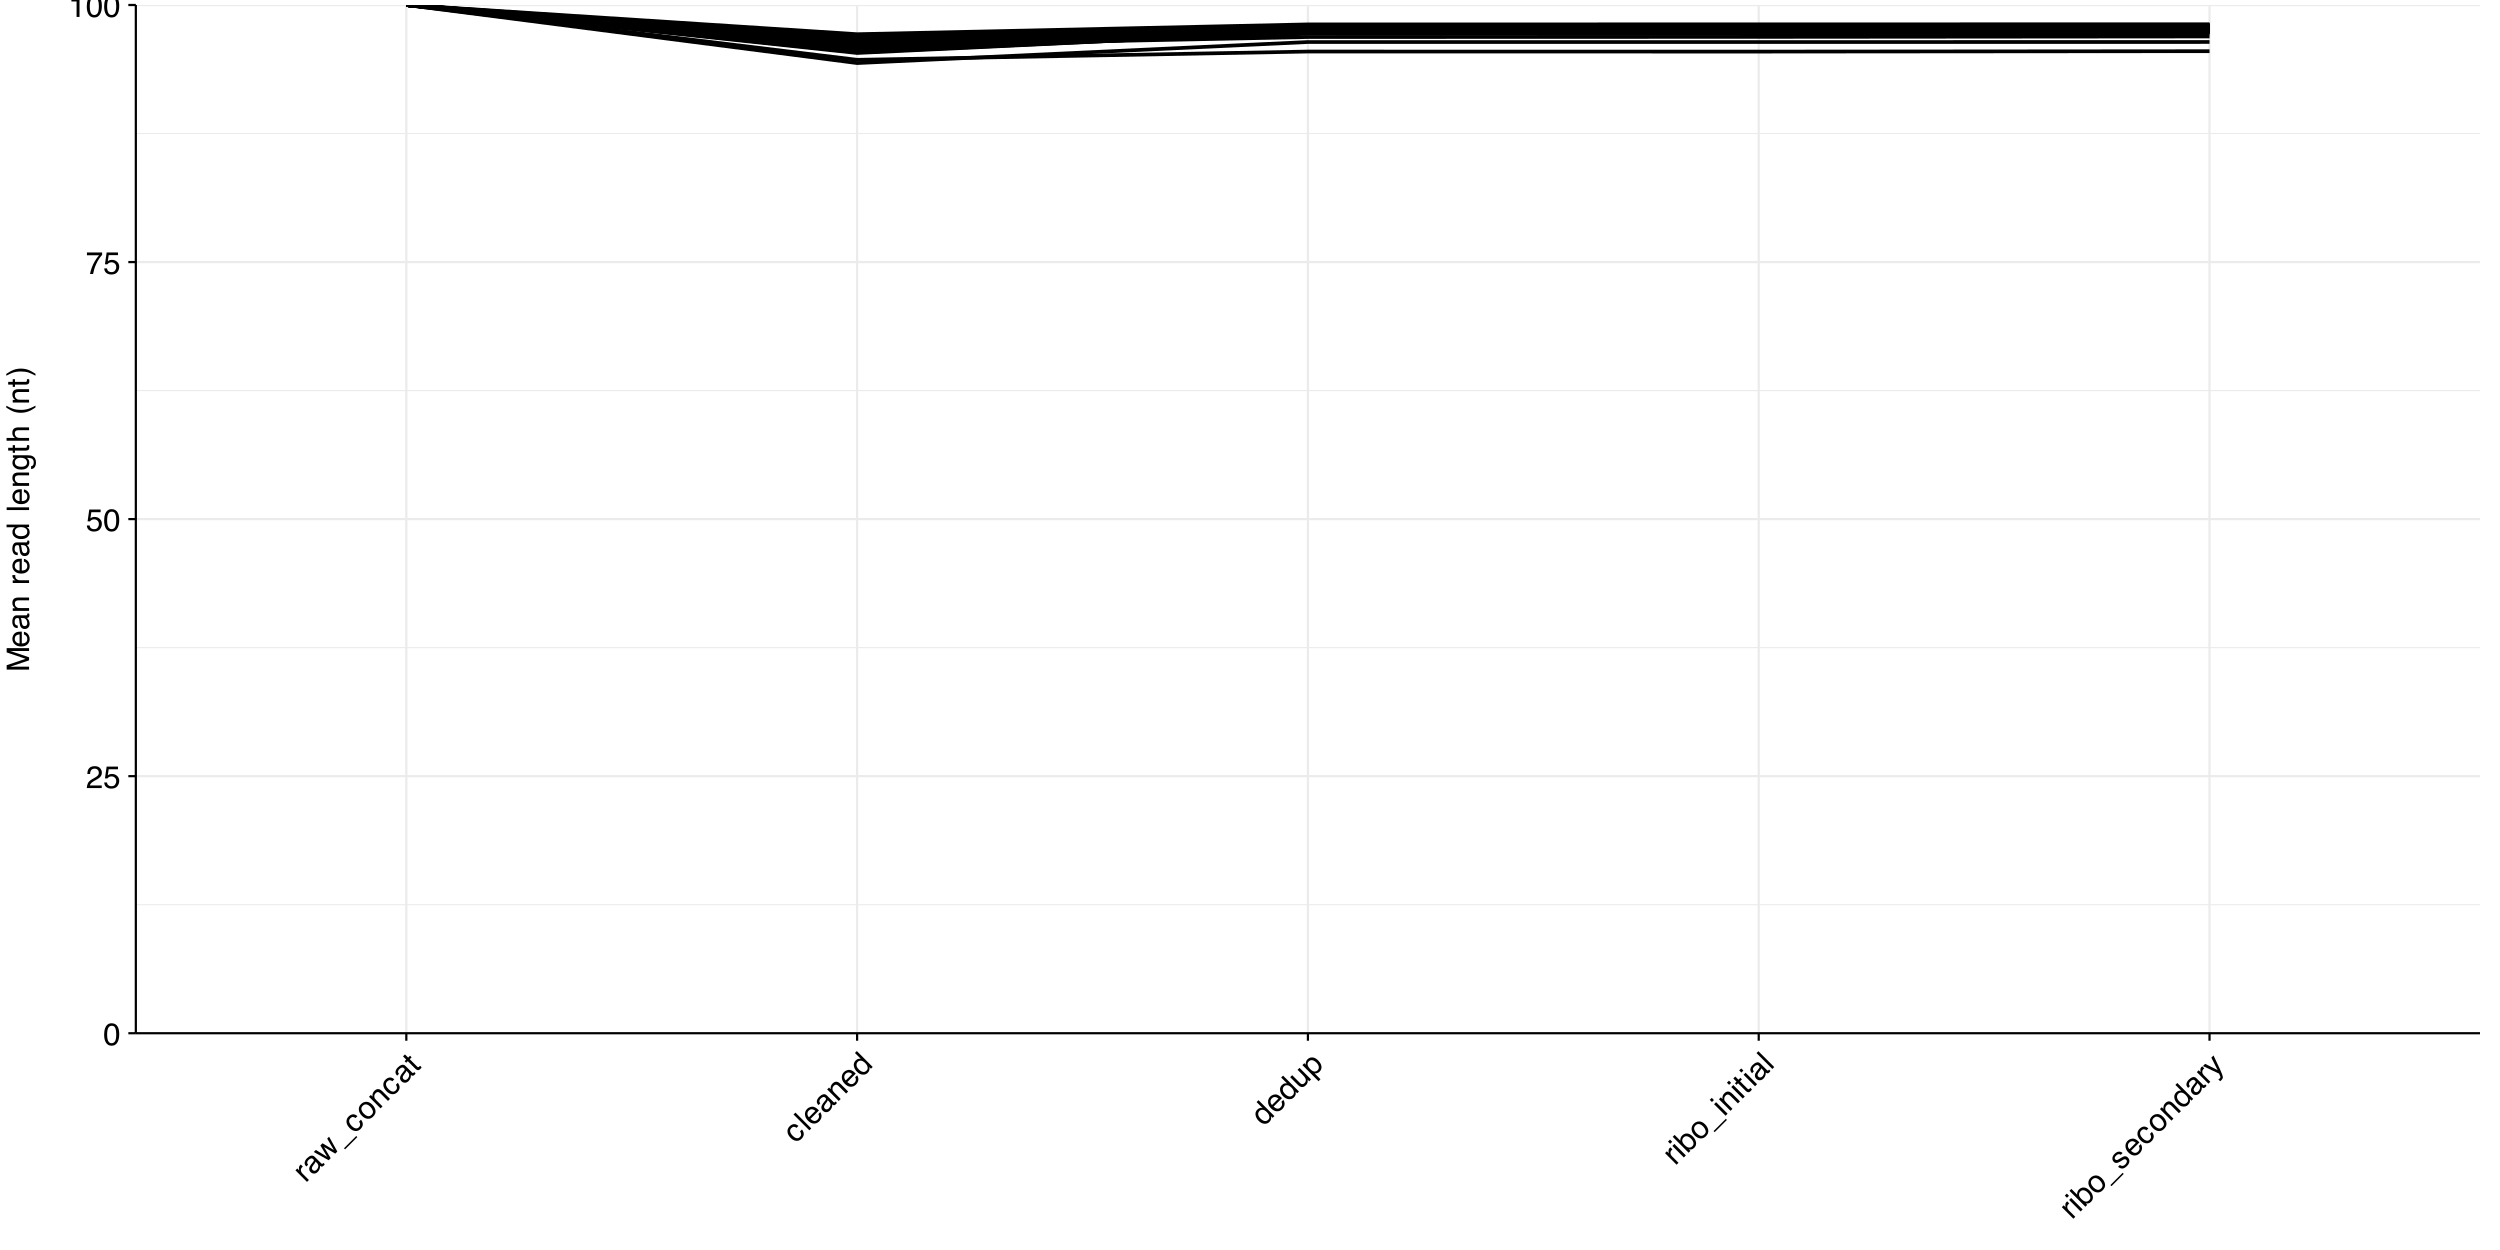 <?xml version="1.0" encoding="UTF-8"?>
<svg xmlns="http://www.w3.org/2000/svg" xmlns:xlink="http://www.w3.org/1999/xlink" width="720" height="360" viewBox="0 0 720 360">
<defs>
<g>
<g id="glyph-0-0">
<path d="M 0.297 0 L 0.297 -6.453 L 5.422 -6.453 L 5.422 0 Z M 4.609 -0.812 L 4.609 -5.641 L 1.094 -5.641 L 1.094 -0.812 Z M 4.609 -0.812 "/>
</g>
<g id="glyph-0-1">
<path d="M 2.438 -6.297 C 3.25 -6.297 3.836 -5.957 4.203 -5.281 C 4.484 -4.77 4.625 -4.062 4.625 -3.156 C 4.625 -2.301 4.492 -1.594 4.234 -1.031 C 3.867 -0.227 3.27 0.172 2.438 0.172 C 1.676 0.172 1.113 -0.156 0.75 -0.812 C 0.438 -1.363 0.281 -2.098 0.281 -3.016 C 0.281 -3.734 0.375 -4.348 0.562 -4.859 C 0.906 -5.816 1.531 -6.297 2.438 -6.297 Z M 2.422 -0.547 C 2.836 -0.547 3.164 -0.727 3.406 -1.094 C 3.645 -1.457 3.766 -2.133 3.766 -3.125 C 3.766 -3.844 3.676 -4.43 3.5 -4.891 C 3.332 -5.348 2.992 -5.578 2.484 -5.578 C 2.016 -5.578 1.672 -5.359 1.453 -4.922 C 1.242 -4.484 1.141 -3.836 1.141 -2.984 C 1.141 -2.348 1.207 -1.832 1.344 -1.438 C 1.551 -0.844 1.91 -0.547 2.422 -0.547 Z M 2.422 -0.547 "/>
</g>
<g id="glyph-0-2">
<path d="M 0.281 0 C 0.312 -0.539 0.422 -1.008 0.609 -1.406 C 0.805 -1.812 1.191 -2.18 1.766 -2.516 L 2.609 -3 C 2.984 -3.219 3.242 -3.406 3.391 -3.562 C 3.629 -3.801 3.75 -4.078 3.75 -4.391 C 3.75 -4.754 3.641 -5.047 3.422 -5.266 C 3.203 -5.484 2.91 -5.594 2.547 -5.594 C 2.004 -5.594 1.629 -5.383 1.422 -4.969 C 1.305 -4.75 1.242 -4.445 1.234 -4.062 L 0.438 -4.062 C 0.445 -4.602 0.547 -5.051 0.734 -5.406 C 1.078 -6.008 1.68 -6.312 2.547 -6.312 C 3.273 -6.312 3.801 -6.113 4.125 -5.719 C 4.457 -5.332 4.625 -4.906 4.625 -4.438 C 4.625 -3.926 4.445 -3.492 4.094 -3.141 C 3.895 -2.93 3.531 -2.676 3 -2.375 L 2.391 -2.047 C 2.109 -1.891 1.883 -1.738 1.719 -1.594 C 1.426 -1.344 1.242 -1.062 1.172 -0.75 L 4.594 -0.75 L 4.594 0 Z M 0.281 0 "/>
</g>
<g id="glyph-0-3">
<path d="M 1.109 -1.609 C 1.16 -1.148 1.367 -0.836 1.734 -0.672 C 1.922 -0.578 2.141 -0.531 2.391 -0.531 C 2.859 -0.531 3.203 -0.68 3.422 -0.984 C 3.648 -1.285 3.766 -1.617 3.766 -1.984 C 3.766 -2.422 3.629 -2.758 3.359 -3 C 3.098 -3.238 2.781 -3.359 2.406 -3.359 C 2.133 -3.359 1.898 -3.305 1.703 -3.203 C 1.504 -3.098 1.336 -2.953 1.203 -2.766 L 0.516 -2.797 L 1 -6.188 L 4.266 -6.188 L 4.266 -5.422 L 1.594 -5.422 L 1.328 -3.672 C 1.473 -3.785 1.609 -3.867 1.734 -3.922 C 1.973 -4.016 2.242 -4.062 2.547 -4.062 C 3.129 -4.062 3.617 -3.875 4.016 -3.5 C 4.422 -3.133 4.625 -2.664 4.625 -2.094 C 4.625 -1.5 4.438 -0.973 4.062 -0.516 C 3.695 -0.066 3.113 0.156 2.312 0.156 C 1.801 0.156 1.348 0.016 0.953 -0.266 C 0.555 -0.555 0.336 -1.004 0.297 -1.609 Z M 1.109 -1.609 "/>
</g>
<g id="glyph-0-4">
<path d="M 4.703 -6.188 L 4.703 -5.5 C 4.504 -5.301 4.234 -4.957 3.891 -4.469 C 3.555 -3.988 3.266 -3.469 3.016 -2.906 C 2.754 -2.352 2.562 -1.852 2.438 -1.406 C 2.344 -1.113 2.227 -0.645 2.094 0 L 1.219 0 C 1.426 -1.195 1.867 -2.395 2.547 -3.594 C 2.941 -4.281 3.363 -4.879 3.812 -5.391 L 0.328 -5.391 L 0.328 -6.188 Z M 4.703 -6.188 "/>
</g>
<g id="glyph-0-5">
<path d="M 0.859 -4.453 L 0.859 -5.062 C 1.43 -5.113 1.828 -5.203 2.047 -5.328 C 2.273 -5.461 2.445 -5.773 2.562 -6.266 L 3.188 -6.266 L 3.188 0 L 2.344 0 L 2.344 -4.453 Z M 0.859 -4.453 "/>
</g>
<g id="glyph-1-0">
<path d="M 0.203 -0.203 L -4.359 -4.766 L -0.734 -8.391 L 3.828 -3.828 Z M 2.688 -3.844 L -0.719 -7.25 L -3.219 -4.75 L 0.188 -1.344 Z M 2.688 -3.844 "/>
</g>
<g id="glyph-1-1">
<path d="M -2.891 -3.766 L -2.359 -4.297 L -1.781 -3.719 C -1.852 -3.875 -1.883 -4.113 -1.875 -4.438 C -1.875 -4.77 -1.766 -5.047 -1.547 -5.266 C -1.535 -5.273 -1.516 -5.289 -1.484 -5.312 C -1.453 -5.332 -1.406 -5.375 -1.344 -5.438 L -0.75 -4.844 C -0.789 -4.82 -0.828 -4.797 -0.859 -4.766 C -0.891 -4.734 -0.922 -4.703 -0.953 -4.672 C -1.234 -4.391 -1.359 -4.082 -1.328 -3.75 C -1.297 -3.414 -1.16 -3.129 -0.922 -2.891 L 0.984 -0.984 L 0.438 -0.438 Z M -2.891 -3.766 "/>
</g>
<g id="glyph-1-2">
<path d="M -0.047 -1.734 C 0.117 -1.566 0.305 -1.492 0.516 -1.516 C 0.723 -1.535 0.91 -1.629 1.078 -1.797 C 1.273 -1.992 1.422 -2.234 1.516 -2.516 C 1.66 -2.973 1.562 -3.375 1.219 -3.719 L 0.781 -4.156 C 0.758 -4.051 0.707 -3.93 0.625 -3.797 C 0.539 -3.66 0.453 -3.535 0.359 -3.422 L 0.078 -3.047 C -0.098 -2.805 -0.207 -2.602 -0.25 -2.438 C -0.32 -2.176 -0.254 -1.941 -0.047 -1.734 Z M 0.188 -4.219 C 0.289 -4.363 0.32 -4.5 0.281 -4.625 C 0.25 -4.695 0.188 -4.781 0.094 -4.875 C -0.094 -5.062 -0.297 -5.129 -0.516 -5.078 C -0.742 -5.035 -0.984 -4.891 -1.234 -4.641 C -1.523 -4.348 -1.656 -4.062 -1.625 -3.781 C -1.602 -3.633 -1.516 -3.461 -1.359 -3.266 L -1.875 -2.75 C -2.281 -3.156 -2.438 -3.566 -2.344 -3.984 C -2.25 -4.398 -2.031 -4.781 -1.688 -5.125 C -1.301 -5.508 -0.91 -5.754 -0.516 -5.859 C -0.129 -5.953 0.223 -5.836 0.547 -5.516 L 2.453 -3.609 C 2.516 -3.547 2.578 -3.508 2.641 -3.5 C 2.703 -3.488 2.77 -3.52 2.844 -3.594 C 2.875 -3.625 2.898 -3.656 2.922 -3.688 C 2.941 -3.719 2.973 -3.754 3.016 -3.797 L 3.422 -3.391 C 3.359 -3.266 3.305 -3.18 3.266 -3.141 C 3.223 -3.098 3.16 -3.035 3.078 -2.953 C 2.891 -2.766 2.688 -2.688 2.469 -2.719 C 2.344 -2.758 2.207 -2.832 2.062 -2.938 C 2.094 -2.676 2.055 -2.383 1.953 -2.062 C 1.848 -1.738 1.664 -1.445 1.406 -1.188 C 1.102 -0.883 0.758 -0.727 0.375 -0.719 C -0.008 -0.707 -0.344 -0.844 -0.625 -1.125 C -0.938 -1.438 -1.078 -1.77 -1.047 -2.125 C -1.023 -2.488 -0.879 -2.848 -0.609 -3.203 Z M -1.672 -5.141 Z M -1.672 -5.141 "/>
</g>
<g id="glyph-1-3">
<path d="M -2.672 -3.984 L 0.594 -2 L -1.375 -5.281 L -0.75 -5.906 L 2.516 -3.953 L 0.594 -7.25 L 1.141 -7.797 L 3.516 -3.516 L 2.922 -2.922 L -0.328 -4.828 L 1.609 -1.609 L 1.016 -1.016 L -3.266 -3.391 Z M -2.672 -3.984 "/>
</g>
<g id="glyph-1-4">
<path d="M 0.797 0.797 L 0.484 0.484 L 4.016 -3.047 L 4.328 -2.734 Z M 0.797 0.797 "/>
</g>
<g id="glyph-1-5">
<path d="M -1.734 -5.109 C -1.359 -5.484 -0.957 -5.695 -0.531 -5.75 C -0.113 -5.812 0.336 -5.641 0.828 -5.234 L 0.281 -4.688 C 0.039 -4.863 -0.203 -4.961 -0.453 -4.984 C -0.703 -5.004 -0.961 -4.879 -1.234 -4.609 C -1.586 -4.254 -1.664 -3.82 -1.469 -3.312 C -1.344 -3 -1.113 -2.676 -0.781 -2.344 C -0.445 -2.008 -0.098 -1.801 0.266 -1.719 C 0.629 -1.633 0.961 -1.742 1.266 -2.047 C 1.492 -2.273 1.602 -2.523 1.594 -2.797 C 1.594 -3.078 1.492 -3.367 1.297 -3.672 L 1.844 -4.219 C 2.227 -3.707 2.398 -3.227 2.359 -2.781 C 2.316 -2.332 2.098 -1.91 1.703 -1.516 C 1.273 -1.086 0.77 -0.898 0.188 -0.953 C -0.383 -1.016 -0.906 -1.281 -1.375 -1.75 C -1.969 -2.344 -2.285 -2.941 -2.328 -3.547 C -2.367 -4.148 -2.172 -4.672 -1.734 -5.109 Z M -1.797 -5.016 Z M -1.797 -5.016 "/>
</g>
<g id="glyph-1-6">
<path d="M 1.375 -2.094 C 1.738 -2.457 1.848 -2.848 1.703 -3.266 C 1.566 -3.691 1.328 -4.078 0.984 -4.422 C 0.672 -4.734 0.367 -4.93 0.078 -5.016 C -0.391 -5.172 -0.816 -5.055 -1.203 -4.672 C -1.547 -4.328 -1.66 -3.945 -1.547 -3.531 C -1.441 -3.125 -1.207 -2.738 -0.844 -2.375 C -0.488 -2.02 -0.117 -1.797 0.266 -1.703 C 0.66 -1.617 1.031 -1.75 1.375 -2.094 Z M -1.672 -5.172 C -1.242 -5.598 -0.738 -5.816 -0.156 -5.828 C 0.426 -5.836 0.992 -5.566 1.547 -5.016 C 2.086 -4.473 2.398 -3.895 2.484 -3.281 C 2.578 -2.676 2.348 -2.098 1.797 -1.547 C 1.348 -1.098 0.832 -0.895 0.25 -0.938 C -0.332 -0.977 -0.883 -1.258 -1.406 -1.781 C -1.969 -2.344 -2.27 -2.926 -2.312 -3.531 C -2.363 -4.145 -2.148 -4.691 -1.672 -5.172 Z M -1.672 -5.141 Z M -1.672 -5.141 "/>
</g>
<g id="glyph-1-7">
<path d="M -2.922 -3.734 L -2.391 -4.266 L -1.906 -3.781 C -1.945 -4.156 -1.922 -4.469 -1.828 -4.719 C -1.742 -4.977 -1.594 -5.219 -1.375 -5.438 C -0.906 -5.906 -0.422 -6.055 0.078 -5.891 C 0.348 -5.805 0.656 -5.594 1 -5.25 L 3.125 -3.125 L 2.547 -2.547 L 0.453 -4.641 C 0.254 -4.836 0.066 -4.973 -0.109 -5.047 C -0.422 -5.148 -0.707 -5.07 -0.969 -4.812 C -1.102 -4.676 -1.195 -4.562 -1.25 -4.469 C -1.363 -4.27 -1.41 -4.035 -1.391 -3.766 C -1.379 -3.566 -1.328 -3.395 -1.234 -3.25 C -1.141 -3.102 -0.988 -2.926 -0.781 -2.719 L 0.969 -0.969 L 0.406 -0.406 Z M -1.688 -5.125 Z M -1.688 -5.125 "/>
</g>
<g id="glyph-1-8">
<path d="M -3.734 -4.766 L -3.172 -5.328 L -2.25 -4.406 L -1.703 -4.953 L -1.25 -4.5 L -1.797 -3.953 L 0.375 -1.781 C 0.488 -1.664 0.609 -1.629 0.734 -1.672 C 0.797 -1.691 0.879 -1.754 0.984 -1.859 C 1.004 -1.879 1.031 -1.906 1.062 -1.938 C 1.102 -1.977 1.145 -2.02 1.188 -2.062 L 1.625 -1.625 C 1.582 -1.539 1.531 -1.457 1.469 -1.375 C 1.406 -1.289 1.332 -1.207 1.25 -1.125 C 1 -0.875 0.754 -0.77 0.516 -0.812 C 0.273 -0.852 0.055 -0.973 -0.141 -1.172 L -2.359 -3.391 L -2.812 -2.938 L -3.266 -3.391 L -2.812 -3.844 Z M -3.734 -4.766 "/>
</g>
<g id="glyph-1-9">
<path d="M -4.125 -5 L -3.578 -5.547 L 0.984 -0.984 L 0.438 -0.438 Z M -4.125 -5 "/>
</g>
<g id="glyph-1-10">
<path d="M -1.609 -5.203 C -1.367 -5.441 -1.082 -5.613 -0.75 -5.719 C -0.426 -5.832 -0.113 -5.863 0.188 -5.812 C 0.469 -5.738 0.738 -5.613 1 -5.438 C 1.188 -5.312 1.445 -5.082 1.781 -4.75 L -0.656 -2.312 C -0.312 -1.988 0.035 -1.797 0.391 -1.734 C 0.742 -1.672 1.078 -1.797 1.391 -2.109 C 1.691 -2.41 1.828 -2.742 1.797 -3.109 C 1.785 -3.328 1.723 -3.523 1.609 -3.703 L 2.172 -4.266 C 2.273 -4.117 2.363 -3.93 2.438 -3.703 C 2.508 -3.473 2.539 -3.258 2.531 -3.062 C 2.531 -2.727 2.43 -2.41 2.234 -2.109 C 2.141 -1.93 2.008 -1.758 1.844 -1.594 C 1.414 -1.164 0.906 -0.957 0.312 -0.969 C -0.27 -0.988 -0.836 -1.273 -1.391 -1.828 C -1.91 -2.348 -2.191 -2.922 -2.234 -3.547 C -2.285 -4.18 -2.078 -4.734 -1.609 -5.203 Z M 0.75 -4.625 C 0.488 -4.844 0.242 -4.984 0.016 -5.047 C -0.41 -5.16 -0.805 -5.035 -1.172 -4.672 C -1.422 -4.422 -1.539 -4.113 -1.531 -3.75 C -1.52 -3.383 -1.375 -3.062 -1.094 -2.781 Z M -1.656 -5.156 Z M -1.656 -5.156 "/>
</g>
<g id="glyph-1-11">
<path d="M -0.859 -2.391 C -0.504 -2.035 -0.129 -1.812 0.266 -1.719 C 0.66 -1.625 1.023 -1.742 1.359 -2.078 C 1.617 -2.336 1.719 -2.66 1.656 -3.047 C 1.602 -3.441 1.367 -3.848 0.953 -4.266 C 0.523 -4.691 0.129 -4.914 -0.234 -4.938 C -0.609 -4.969 -0.922 -4.859 -1.172 -4.609 C -1.453 -4.328 -1.57 -3.988 -1.531 -3.594 C -1.5 -3.207 -1.273 -2.805 -0.859 -2.391 Z M -1.781 -5 C -1.531 -5.25 -1.258 -5.406 -0.969 -5.469 C -0.82 -5.508 -0.602 -5.508 -0.312 -5.469 L -2 -7.156 L -1.453 -7.703 L 3.125 -3.125 L 2.625 -2.625 L 2.156 -3.094 C 2.227 -2.75 2.223 -2.441 2.141 -2.172 C 2.055 -1.898 1.898 -1.648 1.672 -1.422 C 1.297 -1.047 0.816 -0.879 0.234 -0.922 C -0.348 -0.961 -0.898 -1.242 -1.422 -1.766 C -1.898 -2.242 -2.191 -2.785 -2.297 -3.391 C -2.41 -4.004 -2.238 -4.539 -1.781 -5 Z M -1.781 -5 "/>
</g>
<g id="glyph-1-12">
<path d="M -2.359 -4.297 L -0.141 -2.078 C 0.023 -1.91 0.188 -1.801 0.344 -1.75 C 0.645 -1.656 0.93 -1.742 1.203 -2.016 C 1.586 -2.398 1.676 -2.832 1.469 -3.312 C 1.363 -3.582 1.148 -3.879 0.828 -4.203 L -0.812 -5.844 L -0.25 -6.406 L 3.078 -3.078 L 2.547 -2.547 L 2.062 -3.031 C 2.113 -2.832 2.129 -2.641 2.109 -2.453 C 2.078 -2.066 1.906 -1.719 1.594 -1.406 C 1.125 -0.938 0.645 -0.781 0.156 -0.938 C -0.113 -1 -0.391 -1.172 -0.672 -1.453 L -2.938 -3.719 Z M -1.672 -5.141 Z M -1.672 -5.141 "/>
</g>
<g id="glyph-1-13">
<path d="M 1.438 -2.188 C 1.695 -2.445 1.805 -2.773 1.766 -3.172 C 1.723 -3.566 1.488 -3.977 1.062 -4.406 C 0.789 -4.676 0.52 -4.863 0.25 -4.969 C -0.27 -5.195 -0.723 -5.117 -1.109 -4.734 C -1.492 -4.348 -1.566 -3.891 -1.328 -3.359 C -1.18 -3.066 -0.953 -2.766 -0.641 -2.453 C -0.379 -2.191 -0.125 -2.008 0.125 -1.906 C 0.613 -1.707 1.051 -1.801 1.438 -2.188 Z M -2.953 -3.672 L -2.406 -4.219 L -1.969 -3.781 C -2 -4.039 -1.988 -4.281 -1.938 -4.5 C -1.875 -4.812 -1.719 -5.094 -1.469 -5.344 C -1.082 -5.727 -0.613 -5.906 -0.062 -5.875 C 0.477 -5.852 1.02 -5.57 1.562 -5.031 C 2.281 -4.312 2.609 -3.609 2.547 -2.922 C 2.492 -2.473 2.312 -2.094 2 -1.781 C 1.75 -1.531 1.484 -1.379 1.203 -1.328 C 1.047 -1.273 0.828 -1.266 0.547 -1.297 L 2.25 0.406 L 1.688 0.969 Z M -2.953 -3.672 "/>
</g>
<g id="glyph-1-14">
<path d="M -2.906 -3.719 L -2.328 -4.297 L 0.984 -0.984 L 0.406 -0.406 Z M -4.156 -4.969 L -3.578 -5.547 L -2.953 -4.922 L -3.531 -4.344 Z M -4.156 -4.969 "/>
</g>
<g id="glyph-1-15">
<path d="M -4.219 -4.938 L -3.672 -5.484 L -2.016 -3.828 C -2.047 -4.109 -2.016 -4.375 -1.922 -4.625 C -1.836 -4.883 -1.695 -5.113 -1.5 -5.312 C -1.094 -5.719 -0.617 -5.91 -0.078 -5.891 C 0.461 -5.867 1.016 -5.578 1.578 -5.016 C 2.098 -4.492 2.406 -3.93 2.5 -3.328 C 2.594 -2.723 2.414 -2.195 1.969 -1.75 C 1.719 -1.5 1.441 -1.348 1.141 -1.297 C 0.961 -1.266 0.734 -1.273 0.453 -1.328 L 0.891 -0.891 L 0.359 -0.359 Z M 1.438 -2.219 C 1.738 -2.52 1.844 -2.863 1.75 -3.25 C 1.664 -3.645 1.426 -4.039 1.031 -4.438 C 0.688 -4.781 0.32 -4.992 -0.062 -5.078 C -0.445 -5.16 -0.789 -5.051 -1.094 -4.75 C -1.344 -4.5 -1.469 -4.188 -1.469 -3.812 C -1.469 -3.438 -1.25 -3.031 -0.812 -2.594 C -0.488 -2.27 -0.195 -2.051 0.062 -1.938 C 0.57 -1.719 1.031 -1.812 1.438 -2.219 Z M 1.438 -2.219 "/>
</g>
<g id="glyph-1-16">
<path d="M -0.312 -1.781 C -0.102 -1.613 0.086 -1.523 0.266 -1.516 C 0.586 -1.461 0.922 -1.609 1.266 -1.953 C 1.473 -2.16 1.609 -2.391 1.672 -2.641 C 1.734 -2.891 1.676 -3.102 1.5 -3.281 C 1.352 -3.426 1.18 -3.473 0.984 -3.422 C 0.859 -3.398 0.648 -3.297 0.359 -3.109 L -0.203 -2.766 C -0.566 -2.566 -0.859 -2.441 -1.078 -2.391 C -1.461 -2.297 -1.789 -2.383 -2.062 -2.656 C -2.375 -2.969 -2.508 -3.332 -2.469 -3.75 C -2.438 -4.176 -2.227 -4.582 -1.844 -4.969 C -1.344 -5.469 -0.836 -5.68 -0.328 -5.609 C -0.016 -5.566 0.25 -5.438 0.469 -5.219 L -0.062 -4.688 C -0.195 -4.801 -0.359 -4.867 -0.547 -4.891 C -0.816 -4.91 -1.109 -4.766 -1.422 -4.453 C -1.641 -4.234 -1.766 -4.031 -1.797 -3.844 C -1.828 -3.656 -1.773 -3.492 -1.641 -3.359 C -1.492 -3.211 -1.301 -3.164 -1.062 -3.219 C -0.926 -3.25 -0.758 -3.332 -0.562 -3.469 L -0.094 -3.75 C 0.395 -4.051 0.754 -4.223 0.984 -4.266 C 1.348 -4.336 1.68 -4.223 1.984 -3.922 C 2.285 -3.617 2.43 -3.25 2.422 -2.812 C 2.41 -2.375 2.176 -1.926 1.719 -1.469 C 1.219 -0.969 0.754 -0.727 0.328 -0.75 C -0.098 -0.77 -0.488 -0.938 -0.844 -1.25 Z M -1.844 -4.969 Z M -1.844 -4.969 "/>
</g>
<g id="glyph-1-17">
<path d="M -0.844 -5.812 L -0.219 -6.438 C -0.07 -6.145 0.238 -5.477 0.719 -4.438 C 1.094 -3.664 1.391 -3.035 1.609 -2.547 C 2.141 -1.367 2.426 -0.617 2.469 -0.297 C 2.52 0.016 2.383 0.332 2.062 0.656 C 1.977 0.738 1.914 0.797 1.875 0.828 C 1.832 0.859 1.77 0.906 1.688 0.969 L 1.172 0.453 C 1.297 0.367 1.383 0.312 1.438 0.281 C 1.488 0.25 1.535 0.211 1.578 0.172 C 1.672 0.078 1.723 -0.008 1.734 -0.094 C 1.754 -0.188 1.758 -0.27 1.75 -0.344 C 1.727 -0.383 1.672 -0.508 1.578 -0.719 C 1.492 -0.938 1.43 -1.098 1.391 -1.203 L -3.266 -3.391 L -2.625 -4.031 L 0.969 -2.219 Z M -1.812 -5 Z M -1.812 -5 "/>
</g>
<g id="glyph-2-0">
<path d="M 0 -0.297 L -6.453 -0.297 L -6.453 -5.422 L 0 -5.422 Z M -0.812 -4.609 L -5.641 -4.609 L -5.641 -1.094 L -0.812 -1.094 Z M -0.812 -4.609 "/>
</g>
<g id="glyph-2-1">
<path d="M -6.453 -0.656 L -6.453 -1.922 L -1 -3.766 L -6.453 -5.609 L -6.453 -6.844 L 0 -6.844 L 0 -6.016 L -3.812 -6.016 C -3.945 -6.016 -4.164 -6.016 -4.469 -6.016 C -4.77 -6.023 -5.094 -6.031 -5.438 -6.031 L 0 -4.203 L 0 -3.328 L -5.438 -1.484 L -5.25 -1.484 C -5.094 -1.484 -4.848 -1.484 -4.516 -1.484 C -4.191 -1.492 -3.957 -1.5 -3.812 -1.5 L 0 -1.5 L 0 -0.656 Z M -6.453 -0.656 "/>
</g>
<g id="glyph-2-2">
<path d="M -4.812 -2.547 C -4.812 -2.879 -4.734 -3.203 -4.578 -3.516 C -4.422 -3.828 -4.219 -4.066 -3.969 -4.234 C -3.727 -4.391 -3.453 -4.492 -3.141 -4.547 C -2.922 -4.586 -2.57 -4.609 -2.094 -4.609 L -2.094 -1.172 C -1.625 -1.18 -1.242 -1.289 -0.953 -1.5 C -0.66 -1.707 -0.516 -2.035 -0.516 -2.484 C -0.516 -2.898 -0.648 -3.227 -0.922 -3.469 C -1.086 -3.613 -1.273 -3.711 -1.484 -3.766 L -1.484 -4.547 C -1.305 -4.523 -1.109 -4.457 -0.891 -4.344 C -0.68 -4.227 -0.508 -4.098 -0.375 -3.953 C -0.145 -3.711 0.008 -3.414 0.094 -3.062 C 0.145 -2.875 0.172 -2.66 0.172 -2.422 C 0.172 -1.828 -0.039 -1.328 -0.469 -0.922 C -0.895 -0.516 -1.492 -0.312 -2.266 -0.312 C -3.016 -0.312 -3.625 -0.516 -4.094 -0.922 C -4.57 -1.336 -4.812 -1.879 -4.812 -2.547 Z M -2.734 -3.797 C -3.078 -3.766 -3.348 -3.691 -3.547 -3.578 C -3.93 -3.359 -4.125 -2.992 -4.125 -2.484 C -4.125 -2.129 -3.988 -1.828 -3.719 -1.578 C -3.457 -1.328 -3.129 -1.195 -2.734 -1.188 Z M -4.828 -2.469 Z M -4.828 -2.469 "/>
</g>
<g id="glyph-2-3">
<path d="M -1.25 -1.188 C -1.02 -1.188 -0.836 -1.27 -0.703 -1.438 C -0.578 -1.602 -0.516 -1.801 -0.516 -2.031 C -0.516 -2.312 -0.578 -2.582 -0.703 -2.844 C -0.922 -3.281 -1.273 -3.5 -1.766 -3.5 L -2.391 -3.5 C -2.328 -3.406 -2.273 -3.281 -2.234 -3.125 C -2.203 -2.969 -2.176 -2.816 -2.156 -2.672 L -2.094 -2.203 C -2.051 -1.91 -1.988 -1.691 -1.906 -1.547 C -1.77 -1.305 -1.551 -1.188 -1.25 -1.188 Z M -2.859 -3.109 C -2.879 -3.285 -2.953 -3.406 -3.078 -3.469 C -3.148 -3.5 -3.254 -3.516 -3.391 -3.516 C -3.648 -3.516 -3.844 -3.414 -3.969 -3.219 C -4.094 -3.031 -4.156 -2.758 -4.156 -2.406 C -4.156 -1.988 -4.039 -1.695 -3.812 -1.531 C -3.695 -1.438 -3.516 -1.375 -3.266 -1.344 L -3.266 -0.609 C -3.848 -0.617 -4.254 -0.801 -4.484 -1.156 C -4.711 -1.52 -4.828 -1.941 -4.828 -2.422 C -4.828 -2.973 -4.719 -3.426 -4.5 -3.781 C -4.289 -4.125 -3.961 -4.297 -3.516 -4.297 L -0.812 -4.297 C -0.727 -4.297 -0.66 -4.312 -0.609 -4.344 C -0.555 -4.375 -0.531 -4.441 -0.531 -4.547 C -0.531 -4.586 -0.531 -4.629 -0.531 -4.672 C -0.539 -4.711 -0.551 -4.758 -0.562 -4.812 L 0.016 -4.812 C 0.055 -4.688 0.078 -4.594 0.078 -4.531 C 0.086 -4.469 0.094 -4.379 0.094 -4.266 C 0.094 -3.992 0 -3.797 -0.188 -3.672 C -0.289 -3.609 -0.438 -3.562 -0.625 -3.531 C -0.414 -3.375 -0.234 -3.145 -0.078 -2.844 C 0.078 -2.539 0.156 -2.207 0.156 -1.844 C 0.156 -1.406 0.023 -1.047 -0.234 -0.766 C -0.504 -0.492 -0.836 -0.359 -1.234 -0.359 C -1.672 -0.359 -2.008 -0.492 -2.25 -0.766 C -2.488 -1.035 -2.633 -1.395 -2.688 -1.844 Z M -4.828 -2.453 Z M -4.828 -2.453 "/>
</g>
<g id="glyph-2-4">
<path d="M -4.703 -0.578 L -4.703 -1.328 L -4.031 -1.328 C -4.312 -1.555 -4.508 -1.789 -4.625 -2.031 C -4.75 -2.281 -4.812 -2.562 -4.812 -2.875 C -4.812 -3.539 -4.578 -3.988 -4.109 -4.219 C -3.859 -4.352 -3.492 -4.422 -3.016 -4.422 L 0 -4.422 L 0 -3.609 L -2.969 -3.609 C -3.25 -3.609 -3.477 -3.566 -3.656 -3.484 C -3.945 -3.348 -4.094 -3.094 -4.094 -2.719 C -4.094 -2.531 -4.078 -2.379 -4.047 -2.266 C -3.984 -2.047 -3.852 -1.852 -3.656 -1.688 C -3.5 -1.551 -3.336 -1.461 -3.172 -1.422 C -3.004 -1.391 -2.77 -1.375 -2.469 -1.375 L 0 -1.375 L 0 -0.578 Z M -4.828 -2.438 Z M -4.828 -2.438 "/>
</g>
<g id="glyph-2-5">
</g>
<g id="glyph-2-6">
<path d="M -4.703 -0.609 L -4.703 -1.359 L -3.891 -1.359 C -4.047 -1.422 -4.238 -1.57 -4.469 -1.812 C -4.695 -2.051 -4.812 -2.328 -4.812 -2.641 C -4.812 -2.648 -4.805 -2.672 -4.797 -2.703 C -4.797 -2.742 -4.797 -2.805 -4.797 -2.891 L -3.953 -2.891 C -3.961 -2.848 -3.969 -2.805 -3.969 -2.766 C -3.977 -2.723 -3.984 -2.676 -3.984 -2.625 C -3.984 -2.227 -3.852 -1.922 -3.594 -1.703 C -3.332 -1.492 -3.035 -1.391 -2.703 -1.391 L 0 -1.391 L 0 -0.609 Z M -4.703 -0.609 "/>
</g>
<g id="glyph-2-7">
<path d="M -2.297 -1.078 C -1.797 -1.078 -1.375 -1.18 -1.031 -1.391 C -0.688 -1.609 -0.516 -1.957 -0.516 -2.438 C -0.516 -2.801 -0.672 -3.098 -0.984 -3.328 C -1.305 -3.566 -1.758 -3.688 -2.344 -3.688 C -2.945 -3.688 -3.391 -3.562 -3.672 -3.312 C -3.953 -3.07 -4.094 -2.773 -4.094 -2.422 C -4.094 -2.023 -3.941 -1.703 -3.641 -1.453 C -3.336 -1.203 -2.891 -1.078 -2.297 -1.078 Z M -4.797 -2.266 C -4.797 -2.629 -4.719 -2.93 -4.562 -3.172 C -4.477 -3.316 -4.32 -3.477 -4.094 -3.656 L -6.484 -3.656 L -6.484 -4.422 L 0 -4.422 L 0 -3.703 L -0.656 -3.703 C -0.363 -3.516 -0.148 -3.297 -0.016 -3.047 C 0.109 -2.797 0.172 -2.508 0.172 -2.188 C 0.172 -1.656 -0.047 -1.195 -0.484 -0.812 C -0.93 -0.438 -1.52 -0.25 -2.25 -0.25 C -2.938 -0.25 -3.531 -0.422 -4.031 -0.766 C -4.539 -1.117 -4.797 -1.617 -4.797 -2.266 Z M -4.797 -2.266 "/>
</g>
<g id="glyph-2-8">
<path d="M -6.453 -0.609 L -6.453 -1.391 L 0 -1.391 L 0 -0.609 Z M -6.453 -0.609 "/>
</g>
<g id="glyph-2-9">
<path d="M -4.797 -2.234 C -4.797 -2.609 -4.703 -2.93 -4.516 -3.203 C -4.41 -3.359 -4.258 -3.516 -4.062 -3.672 L -4.656 -3.672 L -4.656 -4.391 L -0.375 -4.391 C 0.219 -4.391 0.688 -4.301 1.031 -4.125 C 1.664 -3.801 1.984 -3.18 1.984 -2.266 C 1.984 -1.766 1.867 -1.336 1.641 -0.984 C 1.422 -0.641 1.066 -0.445 0.578 -0.406 L 0.578 -1.219 C 0.797 -1.258 0.961 -1.336 1.078 -1.453 C 1.254 -1.629 1.344 -1.91 1.344 -2.297 C 1.344 -2.898 1.125 -3.297 0.688 -3.484 C 0.438 -3.586 -0.008 -3.641 -0.656 -3.641 C -0.414 -3.473 -0.234 -3.281 -0.109 -3.062 C 0.004 -2.844 0.062 -2.551 0.062 -2.188 C 0.062 -1.676 -0.117 -1.227 -0.484 -0.844 C -0.848 -0.457 -1.445 -0.266 -2.281 -0.266 C -3.07 -0.266 -3.688 -0.457 -4.125 -0.844 C -4.57 -1.227 -4.797 -1.691 -4.797 -2.234 Z M -2.375 -3.672 C -2.957 -3.672 -3.391 -3.547 -3.672 -3.297 C -3.953 -3.055 -4.094 -2.754 -4.094 -2.391 C -4.094 -1.828 -3.832 -1.445 -3.312 -1.25 C -3.031 -1.133 -2.664 -1.078 -2.219 -1.078 C -1.688 -1.078 -1.281 -1.188 -1 -1.406 C -0.727 -1.625 -0.594 -1.91 -0.594 -2.266 C -0.594 -2.836 -0.848 -3.238 -1.359 -3.469 C -1.648 -3.602 -1.988 -3.672 -2.375 -3.672 Z M -4.828 -2.328 Z M -4.828 -2.328 "/>
</g>
<g id="glyph-2-10">
<path d="M -6.016 -0.734 L -6.016 -1.531 L -4.703 -1.531 L -4.703 -2.297 L -4.062 -2.297 L -4.062 -1.531 L -0.984 -1.531 C -0.828 -1.531 -0.719 -1.586 -0.656 -1.703 C -0.625 -1.766 -0.609 -1.867 -0.609 -2.016 C -0.609 -2.047 -0.609 -2.082 -0.609 -2.125 C -0.609 -2.176 -0.613 -2.234 -0.625 -2.297 L 0 -2.297 C 0.031 -2.203 0.051 -2.102 0.062 -2 C 0.07 -1.906 0.078 -1.801 0.078 -1.688 C 0.078 -1.32 -0.016 -1.07 -0.203 -0.938 C -0.398 -0.801 -0.645 -0.734 -0.938 -0.734 L -4.062 -0.734 L -4.062 -0.094 L -4.703 -0.094 L -4.703 -0.734 Z M -6.016 -0.734 "/>
</g>
<g id="glyph-2-11">
<path d="M -6.484 -0.578 L -6.484 -1.375 L -4.062 -1.375 C -4.301 -1.562 -4.473 -1.727 -4.578 -1.875 C -4.742 -2.133 -4.828 -2.453 -4.828 -2.828 C -4.828 -3.516 -4.586 -3.977 -4.109 -4.219 C -3.848 -4.352 -3.484 -4.422 -3.016 -4.422 L 0 -4.422 L 0 -3.609 L -2.969 -3.609 C -3.312 -3.609 -3.566 -3.562 -3.734 -3.469 C -3.984 -3.32 -4.109 -3.051 -4.109 -2.656 C -4.109 -2.332 -3.992 -2.035 -3.766 -1.766 C -3.547 -1.504 -3.125 -1.375 -2.5 -1.375 L 0 -1.375 L 0 -0.578 Z M -6.484 -0.578 "/>
</g>
<g id="glyph-2-12">
<path d="M -6.562 -2.656 C -5.664 -2.195 -5.008 -1.898 -4.594 -1.766 C -3.945 -1.555 -3.203 -1.453 -2.359 -1.453 C -1.516 -1.453 -0.738 -1.57 -0.031 -1.812 C 0.395 -1.957 1.02 -2.242 1.844 -2.672 L 1.844 -2.141 C 1.164 -1.711 0.734 -1.445 0.547 -1.344 C 0.367 -1.25 0.125 -1.141 -0.188 -1.016 C -0.625 -0.848 -1.086 -0.734 -1.578 -0.672 C -1.836 -0.641 -2.082 -0.625 -2.312 -0.625 C -3.176 -0.625 -3.945 -0.758 -4.625 -1.031 C -5.062 -1.207 -5.707 -1.566 -6.562 -2.109 Z M -6.562 -2.656 "/>
</g>
<g id="glyph-2-13">
<path d="M 1.844 -0.312 C 0.926 -0.781 0.258 -1.082 -0.156 -1.219 C -0.781 -1.414 -1.516 -1.516 -2.359 -1.516 C -3.211 -1.516 -3.988 -1.398 -4.688 -1.172 C -5.125 -1.016 -5.75 -0.723 -6.562 -0.297 L -6.562 -0.828 C -5.844 -1.273 -5.395 -1.547 -5.219 -1.641 C -5.051 -1.742 -4.82 -1.848 -4.531 -1.953 C -4.164 -2.098 -3.801 -2.195 -3.438 -2.25 C -3.082 -2.312 -2.738 -2.344 -2.406 -2.344 C -1.539 -2.344 -0.77 -2.207 -0.094 -1.938 C 0.344 -1.758 0.988 -1.398 1.844 -0.859 Z M 1.844 -0.312 "/>
</g>
</g>
<clipPath id="clip-0">
<path clip-rule="nonzero" d="M 39.121 1.441 L 714.242 1.441 L 714.242 297.57 L 39.121 297.57 Z M 39.121 1.441 "/>
</clipPath>
<clipPath id="clip-1">
<path clip-rule="nonzero" d="M 39.121 260 L 714.242 260 L 714.242 261 L 39.121 261 Z M 39.121 260 "/>
</clipPath>
<clipPath id="clip-2">
<path clip-rule="nonzero" d="M 39.121 186 L 714.242 186 L 714.242 187 L 39.121 187 Z M 39.121 186 "/>
</clipPath>
<clipPath id="clip-3">
<path clip-rule="nonzero" d="M 39.121 112 L 714.242 112 L 714.242 113 L 39.121 113 Z M 39.121 112 "/>
</clipPath>
<clipPath id="clip-4">
<path clip-rule="nonzero" d="M 39.121 38 L 714.242 38 L 714.242 39 L 39.121 39 Z M 39.121 38 "/>
</clipPath>
<clipPath id="clip-5">
<path clip-rule="nonzero" d="M 39.121 297 L 714.242 297 L 714.242 297.57 L 39.121 297.57 Z M 39.121 297 "/>
</clipPath>
<clipPath id="clip-6">
<path clip-rule="nonzero" d="M 39.121 223 L 714.242 223 L 714.242 224 L 39.121 224 Z M 39.121 223 "/>
</clipPath>
<clipPath id="clip-7">
<path clip-rule="nonzero" d="M 39.121 149 L 714.242 149 L 714.242 150 L 39.121 150 Z M 39.121 149 "/>
</clipPath>
<clipPath id="clip-8">
<path clip-rule="nonzero" d="M 39.121 75 L 714.242 75 L 714.242 76 L 39.121 76 Z M 39.121 75 "/>
</clipPath>
<clipPath id="clip-9">
<path clip-rule="nonzero" d="M 39.121 1.441 L 714.242 1.441 L 714.242 2 L 39.121 2 Z M 39.121 1.441 "/>
</clipPath>
<clipPath id="clip-10">
<path clip-rule="nonzero" d="M 116 1.441 L 118 1.441 L 118 297.57 L 116 297.57 Z M 116 1.441 "/>
</clipPath>
<clipPath id="clip-11">
<path clip-rule="nonzero" d="M 246 1.441 L 248 1.441 L 248 297.57 L 246 297.57 Z M 246 1.441 "/>
</clipPath>
<clipPath id="clip-12">
<path clip-rule="nonzero" d="M 376 1.441 L 377 1.441 L 377 297.57 L 376 297.57 Z M 376 1.441 "/>
</clipPath>
<clipPath id="clip-13">
<path clip-rule="nonzero" d="M 506 1.441 L 507 1.441 L 507 297.57 L 506 297.57 Z M 506 1.441 "/>
</clipPath>
<clipPath id="clip-14">
<path clip-rule="nonzero" d="M 636 1.441 L 637 1.441 L 637 297.57 L 636 297.57 Z M 636 1.441 "/>
</clipPath>
<clipPath id="clip-15">
<path clip-rule="nonzero" d="M 116 1.441 L 637 1.441 L 637 13 L 116 13 Z M 116 1.441 "/>
</clipPath>
<clipPath id="clip-16">
<path clip-rule="nonzero" d="M 116 1.441 L 637 1.441 L 637 11 L 116 11 Z M 116 1.441 "/>
</clipPath>
<clipPath id="clip-17">
<path clip-rule="nonzero" d="M 116 1.441 L 637 1.441 L 637 13 L 116 13 Z M 116 1.441 "/>
</clipPath>
<clipPath id="clip-18">
<path clip-rule="nonzero" d="M 116 1.441 L 637 1.441 L 637 16 L 116 16 Z M 116 1.441 "/>
</clipPath>
<clipPath id="clip-19">
<path clip-rule="nonzero" d="M 116 1.441 L 637 1.441 L 637 13 L 116 13 Z M 116 1.441 "/>
</clipPath>
<clipPath id="clip-20">
<path clip-rule="nonzero" d="M 116 1.441 L 637 1.441 L 637 16 L 116 16 Z M 116 1.441 "/>
</clipPath>
<clipPath id="clip-21">
<path clip-rule="nonzero" d="M 116 1.441 L 637 1.441 L 637 14 L 116 14 Z M 116 1.441 "/>
</clipPath>
<clipPath id="clip-22">
<path clip-rule="nonzero" d="M 116 1.441 L 637 1.441 L 637 13 L 116 13 Z M 116 1.441 "/>
</clipPath>
<clipPath id="clip-23">
<path clip-rule="nonzero" d="M 116 1.441 L 637 1.441 L 637 15 L 116 15 Z M 116 1.441 "/>
</clipPath>
<clipPath id="clip-24">
<path clip-rule="nonzero" d="M 116 1.441 L 637 1.441 L 637 13 L 116 13 Z M 116 1.441 "/>
</clipPath>
<clipPath id="clip-25">
<path clip-rule="nonzero" d="M 116 1.441 L 637 1.441 L 637 14 L 116 14 Z M 116 1.441 "/>
</clipPath>
<clipPath id="clip-26">
<path clip-rule="nonzero" d="M 116 1.441 L 637 1.441 L 637 15 L 116 15 Z M 116 1.441 "/>
</clipPath>
<clipPath id="clip-27">
<path clip-rule="nonzero" d="M 116 1.441 L 637 1.441 L 637 13 L 116 13 Z M 116 1.441 "/>
</clipPath>
<clipPath id="clip-28">
<path clip-rule="nonzero" d="M 116 1.441 L 637 1.441 L 637 11 L 116 11 Z M 116 1.441 "/>
</clipPath>
<clipPath id="clip-29">
<path clip-rule="nonzero" d="M 116 1.441 L 637 1.441 L 637 12 L 116 12 Z M 116 1.441 "/>
</clipPath>
<clipPath id="clip-30">
<path clip-rule="nonzero" d="M 116 1.441 L 637 1.441 L 637 13 L 116 13 Z M 116 1.441 "/>
</clipPath>
<clipPath id="clip-31">
<path clip-rule="nonzero" d="M 116 1.441 L 637 1.441 L 637 14 L 116 14 Z M 116 1.441 "/>
</clipPath>
<clipPath id="clip-32">
<path clip-rule="nonzero" d="M 116 1.441 L 637 1.441 L 637 13 L 116 13 Z M 116 1.441 "/>
</clipPath>
<clipPath id="clip-33">
<path clip-rule="nonzero" d="M 116 1.441 L 637 1.441 L 637 18 L 116 18 Z M 116 1.441 "/>
</clipPath>
<clipPath id="clip-34">
<path clip-rule="nonzero" d="M 116 1.441 L 637 1.441 L 637 13 L 116 13 Z M 116 1.441 "/>
</clipPath>
<clipPath id="clip-35">
<path clip-rule="nonzero" d="M 116 1.441 L 637 1.441 L 637 12 L 116 12 Z M 116 1.441 "/>
</clipPath>
<clipPath id="clip-36">
<path clip-rule="nonzero" d="M 116 1.441 L 637 1.441 L 637 13 L 116 13 Z M 116 1.441 "/>
</clipPath>
<clipPath id="clip-37">
<path clip-rule="nonzero" d="M 116 1.441 L 637 1.441 L 637 14 L 116 14 Z M 116 1.441 "/>
</clipPath>
<clipPath id="clip-38">
<path clip-rule="nonzero" d="M 116 1.441 L 637 1.441 L 637 13 L 116 13 Z M 116 1.441 "/>
</clipPath>
<clipPath id="clip-39">
<path clip-rule="nonzero" d="M 116 1.441 L 637 1.441 L 637 12 L 116 12 Z M 116 1.441 "/>
</clipPath>
<clipPath id="clip-40">
<path clip-rule="nonzero" d="M 116 1.441 L 637 1.441 L 637 19 L 116 19 Z M 116 1.441 "/>
</clipPath>
<clipPath id="clip-41">
<path clip-rule="nonzero" d="M 116 1.441 L 637 1.441 L 637 16 L 116 16 Z M 116 1.441 "/>
</clipPath>
<clipPath id="clip-42">
<path clip-rule="nonzero" d="M 116 1.441 L 637 1.441 L 637 13 L 116 13 Z M 116 1.441 "/>
</clipPath>
<clipPath id="clip-43">
<path clip-rule="nonzero" d="M 116 1.441 L 637 1.441 L 637 14 L 116 14 Z M 116 1.441 "/>
</clipPath>
<clipPath id="clip-44">
<path clip-rule="nonzero" d="M 116 1.441 L 637 1.441 L 637 15 L 116 15 Z M 116 1.441 "/>
</clipPath>
<clipPath id="clip-45">
<path clip-rule="nonzero" d="M 116 1.441 L 637 1.441 L 637 13 L 116 13 Z M 116 1.441 "/>
</clipPath>
<clipPath id="clip-46">
<path clip-rule="nonzero" d="M 116 1.441 L 637 1.441 L 637 12 L 116 12 Z M 116 1.441 "/>
</clipPath>
<clipPath id="clip-47">
<path clip-rule="nonzero" d="M 116 1.441 L 637 1.441 L 637 13 L 116 13 Z M 116 1.441 "/>
</clipPath>
</defs>
<rect x="-72" y="-36" width="864" height="432" fill="rgb(100%, 100%, 100%)" fill-opacity="1"/>
<g clip-path="url(#clip-0)">
<path fill-rule="nonzero" fill="rgb(100%, 100%, 100%)" fill-opacity="1" d="M 39.121 297.566 L 714.242 297.566 L 714.242 1.438 L 39.121 1.438 Z M 39.121 297.566 "/>
</g>
<g clip-path="url(#clip-1)">
<path fill="none" stroke-width="0.32" stroke-linecap="butt" stroke-linejoin="round" stroke="rgb(92.157%, 92.157%, 92.157%)" stroke-opacity="1" stroke-miterlimit="10" d="M 39.121 260.551 L 714.238 260.551 "/>
</g>
<g clip-path="url(#clip-2)">
<path fill="none" stroke-width="0.32" stroke-linecap="butt" stroke-linejoin="round" stroke="rgb(92.157%, 92.157%, 92.157%)" stroke-opacity="1" stroke-miterlimit="10" d="M 39.121 186.52 L 714.238 186.52 "/>
</g>
<g clip-path="url(#clip-3)">
<path fill="none" stroke-width="0.32" stroke-linecap="butt" stroke-linejoin="round" stroke="rgb(92.157%, 92.157%, 92.157%)" stroke-opacity="1" stroke-miterlimit="10" d="M 39.121 112.488 L 714.238 112.488 "/>
</g>
<g clip-path="url(#clip-4)">
<path fill="none" stroke-width="0.32" stroke-linecap="butt" stroke-linejoin="round" stroke="rgb(92.157%, 92.157%, 92.157%)" stroke-opacity="1" stroke-miterlimit="10" d="M 39.121 38.457 L 714.238 38.457 "/>
</g>
<g clip-path="url(#clip-5)">
<path fill="none" stroke-width="0.64" stroke-linecap="butt" stroke-linejoin="round" stroke="rgb(92.157%, 92.157%, 92.157%)" stroke-opacity="1" stroke-miterlimit="10" d="M 39.121 297.566 L 714.238 297.566 "/>
</g>
<g clip-path="url(#clip-6)">
<path fill="none" stroke-width="0.64" stroke-linecap="butt" stroke-linejoin="round" stroke="rgb(92.157%, 92.157%, 92.157%)" stroke-opacity="1" stroke-miterlimit="10" d="M 39.121 223.535 L 714.238 223.535 "/>
</g>
<g clip-path="url(#clip-7)">
<path fill="none" stroke-width="0.64" stroke-linecap="butt" stroke-linejoin="round" stroke="rgb(92.157%, 92.157%, 92.157%)" stroke-opacity="1" stroke-miterlimit="10" d="M 39.121 149.504 L 714.238 149.504 "/>
</g>
<g clip-path="url(#clip-8)">
<path fill="none" stroke-width="0.64" stroke-linecap="butt" stroke-linejoin="round" stroke="rgb(92.157%, 92.157%, 92.157%)" stroke-opacity="1" stroke-miterlimit="10" d="M 39.121 75.473 L 714.238 75.473 "/>
</g>
<g clip-path="url(#clip-9)">
<path fill="none" stroke-width="0.64" stroke-linecap="butt" stroke-linejoin="round" stroke="rgb(92.157%, 92.157%, 92.157%)" stroke-opacity="1" stroke-miterlimit="10" d="M 39.121 1.441 L 714.238 1.441 "/>
</g>
<g clip-path="url(#clip-10)">
<path fill="none" stroke-width="0.64" stroke-linecap="butt" stroke-linejoin="round" stroke="rgb(92.157%, 92.157%, 92.157%)" stroke-opacity="1" stroke-miterlimit="10" d="M 117.02 297.566 L 117.02 1.441 "/>
</g>
<g clip-path="url(#clip-11)">
<path fill="none" stroke-width="0.64" stroke-linecap="butt" stroke-linejoin="round" stroke="rgb(92.157%, 92.157%, 92.157%)" stroke-opacity="1" stroke-miterlimit="10" d="M 246.848 297.566 L 246.848 1.441 "/>
</g>
<g clip-path="url(#clip-12)">
<path fill="none" stroke-width="0.64" stroke-linecap="butt" stroke-linejoin="round" stroke="rgb(92.157%, 92.157%, 92.157%)" stroke-opacity="1" stroke-miterlimit="10" d="M 376.68 297.566 L 376.68 1.441 "/>
</g>
<g clip-path="url(#clip-13)">
<path fill="none" stroke-width="0.64" stroke-linecap="butt" stroke-linejoin="round" stroke="rgb(92.157%, 92.157%, 92.157%)" stroke-opacity="1" stroke-miterlimit="10" d="M 506.512 297.566 L 506.512 1.441 "/>
</g>
<g clip-path="url(#clip-14)">
<path fill="none" stroke-width="0.64" stroke-linecap="butt" stroke-linejoin="round" stroke="rgb(92.157%, 92.157%, 92.157%)" stroke-opacity="1" stroke-miterlimit="10" d="M 636.34 297.566 L 636.34 1.441 "/>
</g>
<g clip-path="url(#clip-15)">
<path fill="none" stroke-width="1.067" stroke-linecap="butt" stroke-linejoin="round" stroke="rgb(0%, 0%, 0%)" stroke-opacity="1" stroke-miterlimit="10" d="M 117.02 1.441 L 246.848 11.859 L 376.68 8.527 L 506.512 8.508 L 636.34 8.453 "/>
</g>
<g clip-path="url(#clip-16)">
<path fill="none" stroke-width="1.067" stroke-linecap="butt" stroke-linejoin="round" stroke="rgb(0%, 0%, 0%)" stroke-opacity="1" stroke-miterlimit="10" d="M 117.02 1.441 L 246.848 10.461 L 376.68 7.863 L 506.512 7.867 L 636.34 7.848 "/>
</g>
<g clip-path="url(#clip-17)">
<path fill="none" stroke-width="1.067" stroke-linecap="butt" stroke-linejoin="round" stroke="rgb(0%, 0%, 0%)" stroke-opacity="1" stroke-miterlimit="10" d="M 117.02 1.441 L 246.848 11.602 L 376.68 7.621 L 506.512 7.637 L 636.34 7.59 "/>
</g>
<g clip-path="url(#clip-18)">
<path fill="none" stroke-width="1.067" stroke-linecap="butt" stroke-linejoin="round" stroke="rgb(0%, 0%, 0%)" stroke-opacity="1" stroke-miterlimit="10" d="M 117.02 1.441 L 246.848 15.055 L 376.68 9.18 L 506.512 9.211 L 636.34 9.18 "/>
</g>
<g clip-path="url(#clip-19)">
<path fill="none" stroke-width="1.067" stroke-linecap="butt" stroke-linejoin="round" stroke="rgb(0%, 0%, 0%)" stroke-opacity="1" stroke-miterlimit="10" d="M 117.02 1.441 L 246.848 12.387 L 376.68 7.926 L 506.512 7.949 L 636.34 7.91 "/>
</g>
<g clip-path="url(#clip-20)">
<path fill="none" stroke-width="1.067" stroke-linecap="butt" stroke-linejoin="round" stroke="rgb(0%, 0%, 0%)" stroke-opacity="1" stroke-miterlimit="10" d="M 117.02 1.441 L 246.848 15.262 L 376.68 9.066 L 506.512 9.109 L 636.34 9.066 "/>
</g>
<g clip-path="url(#clip-21)">
<path fill="none" stroke-width="1.067" stroke-linecap="butt" stroke-linejoin="round" stroke="rgb(0%, 0%, 0%)" stroke-opacity="1" stroke-miterlimit="10" d="M 117.02 1.441 L 246.848 12.75 L 376.68 8.59 L 506.512 8.605 L 636.34 8.562 "/>
</g>
<g clip-path="url(#clip-22)">
<path fill="none" stroke-width="1.067" stroke-linecap="butt" stroke-linejoin="round" stroke="rgb(0%, 0%, 0%)" stroke-opacity="1" stroke-miterlimit="10" d="M 117.02 1.441 L 246.848 11.883 L 376.68 7.93 L 506.512 7.949 L 636.34 7.922 "/>
<path fill="none" stroke-width="1.067" stroke-linecap="butt" stroke-linejoin="round" stroke="rgb(0%, 0%, 0%)" stroke-opacity="1" stroke-miterlimit="10" d="M 117.02 1.441 L 246.848 11.992 L 376.68 8.172 L 506.512 8.164 L 636.34 8.109 "/>
</g>
<g clip-path="url(#clip-23)">
<path fill="none" stroke-width="1.067" stroke-linecap="butt" stroke-linejoin="round" stroke="rgb(0%, 0%, 0%)" stroke-opacity="1" stroke-miterlimit="10" d="M 117.02 1.441 L 246.848 13.777 L 376.68 9.738 L 506.512 9.75 L 636.34 9.668 "/>
</g>
<g clip-path="url(#clip-24)">
<path fill="none" stroke-width="1.067" stroke-linecap="butt" stroke-linejoin="round" stroke="rgb(0%, 0%, 0%)" stroke-opacity="1" stroke-miterlimit="10" d="M 117.02 1.441 L 246.848 11.57 L 376.68 8.152 L 506.512 8.168 L 636.34 8.141 "/>
<path fill="none" stroke-width="1.067" stroke-linecap="butt" stroke-linejoin="round" stroke="rgb(0%, 0%, 0%)" stroke-opacity="1" stroke-miterlimit="10" d="M 117.02 1.441 L 246.848 12.406 L 376.68 8.586 L 506.512 8.582 L 636.34 8.477 "/>
<path fill="none" stroke-width="1.067" stroke-linecap="butt" stroke-linejoin="round" stroke="rgb(0%, 0%, 0%)" stroke-opacity="1" stroke-miterlimit="10" d="M 117.02 1.441 L 246.848 12.281 L 376.68 8.355 L 506.512 8.371 L 636.34 8.352 "/>
<path fill="none" stroke-width="1.067" stroke-linecap="butt" stroke-linejoin="round" stroke="rgb(0%, 0%, 0%)" stroke-opacity="1" stroke-miterlimit="10" d="M 117.02 1.441 L 246.848 11.684 L 376.68 7.609 L 506.512 7.641 L 636.34 7.621 "/>
</g>
<g clip-path="url(#clip-25)">
<path fill="none" stroke-width="1.067" stroke-linecap="butt" stroke-linejoin="round" stroke="rgb(0%, 0%, 0%)" stroke-opacity="1" stroke-miterlimit="10" d="M 117.02 1.441 L 246.848 13.039 L 376.68 8.469 L 506.512 8.496 L 636.34 8.453 "/>
<path fill="none" stroke-width="1.067" stroke-linecap="butt" stroke-linejoin="round" stroke="rgb(0%, 0%, 0%)" stroke-opacity="1" stroke-miterlimit="10" d="M 117.02 1.441 L 246.848 12.66 L 376.68 8.363 L 506.512 8.414 L 636.34 8.293 "/>
</g>
<g clip-path="url(#clip-26)">
<path fill="none" stroke-width="1.067" stroke-linecap="butt" stroke-linejoin="round" stroke="rgb(0%, 0%, 0%)" stroke-opacity="1" stroke-miterlimit="10" d="M 117.02 1.441 L 246.848 13.863 L 376.68 8.898 L 506.512 8.957 L 636.34 8.906 "/>
<path fill="none" stroke-width="1.067" stroke-linecap="butt" stroke-linejoin="round" stroke="rgb(0%, 0%, 0%)" stroke-opacity="1" stroke-miterlimit="10" d="M 117.02 1.441 L 246.848 14.352 L 376.68 9.266 L 506.512 9.34 L 636.34 9.289 "/>
<path fill="none" stroke-width="1.067" stroke-linecap="butt" stroke-linejoin="round" stroke="rgb(0%, 0%, 0%)" stroke-opacity="1" stroke-miterlimit="10" d="M 117.02 1.441 L 246.848 13.543 L 376.68 8.355 L 506.512 8.391 L 636.34 8.367 "/>
</g>
<g clip-path="url(#clip-27)">
<path fill="none" stroke-width="1.067" stroke-linecap="butt" stroke-linejoin="round" stroke="rgb(0%, 0%, 0%)" stroke-opacity="1" stroke-miterlimit="10" d="M 117.02 1.441 L 246.848 12.027 L 376.68 8.066 L 506.512 8.062 L 636.34 8.031 "/>
</g>
<g clip-path="url(#clip-28)">
<path fill="none" stroke-width="1.067" stroke-linecap="butt" stroke-linejoin="round" stroke="rgb(0%, 0%, 0%)" stroke-opacity="1" stroke-miterlimit="10" d="M 117.02 1.441 L 246.848 9.848 L 376.68 7.023 L 506.512 7.008 L 636.34 6.977 "/>
</g>
<g clip-path="url(#clip-29)">
<path fill="none" stroke-width="1.067" stroke-linecap="butt" stroke-linejoin="round" stroke="rgb(0%, 0%, 0%)" stroke-opacity="1" stroke-miterlimit="10" d="M 117.02 1.441 L 246.848 10.988 L 376.68 7.414 L 506.512 7.402 L 636.34 7.375 "/>
<path fill="none" stroke-width="1.067" stroke-linecap="butt" stroke-linejoin="round" stroke="rgb(0%, 0%, 0%)" stroke-opacity="1" stroke-miterlimit="10" d="M 117.02 1.441 L 246.848 11.293 L 376.68 7.699 L 506.512 7.691 L 636.34 7.652 "/>
<path fill="none" stroke-width="1.067" stroke-linecap="butt" stroke-linejoin="round" stroke="rgb(0%, 0%, 0%)" stroke-opacity="1" stroke-miterlimit="10" d="M 117.02 1.441 L 246.848 10.852 L 376.68 7.199 L 506.512 7.207 L 636.34 7.191 "/>
</g>
<g clip-path="url(#clip-30)">
<path fill="none" stroke-width="1.067" stroke-linecap="butt" stroke-linejoin="round" stroke="rgb(0%, 0%, 0%)" stroke-opacity="1" stroke-miterlimit="10" d="M 117.02 1.441 L 246.848 12.156 L 376.68 8.648 L 506.512 8.652 L 636.34 8.629 "/>
<path fill="none" stroke-width="1.067" stroke-linecap="butt" stroke-linejoin="round" stroke="rgb(0%, 0%, 0%)" stroke-opacity="1" stroke-miterlimit="10" d="M 117.02 1.441 L 246.848 12.27 L 376.68 8.312 L 506.512 8.309 L 636.34 8.293 "/>
<path fill="none" stroke-width="1.067" stroke-linecap="butt" stroke-linejoin="round" stroke="rgb(0%, 0%, 0%)" stroke-opacity="1" stroke-miterlimit="10" d="M 117.02 1.441 L 246.848 11.574 L 376.68 7.645 L 506.512 7.703 L 636.34 7.676 "/>
<path fill="none" stroke-width="1.067" stroke-linecap="butt" stroke-linejoin="round" stroke="rgb(0%, 0%, 0%)" stroke-opacity="1" stroke-miterlimit="10" d="M 117.02 1.441 L 246.848 11.766 L 376.68 7.895 L 506.512 7.918 L 636.34 7.832 "/>
<path fill="none" stroke-width="1.067" stroke-linecap="butt" stroke-linejoin="round" stroke="rgb(0%, 0%, 0%)" stroke-opacity="1" stroke-miterlimit="10" d="M 117.02 1.441 L 246.848 12.141 L 376.68 7.762 L 506.512 7.82 L 636.34 7.793 "/>
<path fill="none" stroke-width="1.067" stroke-linecap="butt" stroke-linejoin="round" stroke="rgb(0%, 0%, 0%)" stroke-opacity="1" stroke-miterlimit="10" d="M 117.02 1.441 L 246.848 11.902 L 376.68 7.867 L 506.512 7.867 L 636.34 7.797 "/>
</g>
<g clip-path="url(#clip-31)">
<path fill="none" stroke-width="1.067" stroke-linecap="butt" stroke-linejoin="round" stroke="rgb(0%, 0%, 0%)" stroke-opacity="1" stroke-miterlimit="10" d="M 117.02 1.441 L 246.848 12.73 L 376.68 8.215 L 506.512 8.27 L 636.34 8.238 "/>
</g>
<g clip-path="url(#clip-32)">
<path fill="none" stroke-width="1.067" stroke-linecap="butt" stroke-linejoin="round" stroke="rgb(0%, 0%, 0%)" stroke-opacity="1" stroke-miterlimit="10" d="M 117.02 1.441 L 246.848 11.758 L 376.68 8.262 L 506.512 8.266 L 636.34 8.23 "/>
</g>
<g clip-path="url(#clip-33)">
<path fill="none" stroke-width="1.067" stroke-linecap="butt" stroke-linejoin="round" stroke="rgb(0%, 0%, 0%)" stroke-opacity="1" stroke-miterlimit="10" d="M 117.02 1.441 L 246.848 17.227 L 376.68 14.844 L 506.512 14.859 L 636.34 14.742 "/>
</g>
<g clip-path="url(#clip-34)">
<path fill="none" stroke-width="1.067" stroke-linecap="butt" stroke-linejoin="round" stroke="rgb(0%, 0%, 0%)" stroke-opacity="1" stroke-miterlimit="10" d="M 117.02 1.441 L 246.848 12.348 L 376.68 8.312 L 506.512 8.297 L 636.34 8.254 "/>
<path fill="none" stroke-width="1.067" stroke-linecap="butt" stroke-linejoin="round" stroke="rgb(0%, 0%, 0%)" stroke-opacity="1" stroke-miterlimit="10" d="M 117.02 1.441 L 246.848 11.711 L 376.68 7.785 L 506.512 7.785 L 636.34 7.77 "/>
</g>
<g clip-path="url(#clip-35)">
<path fill="none" stroke-width="1.067" stroke-linecap="butt" stroke-linejoin="round" stroke="rgb(0%, 0%, 0%)" stroke-opacity="1" stroke-miterlimit="10" d="M 117.02 1.441 L 246.848 11.035 L 376.68 7.414 L 506.512 7.41 L 636.34 7.387 "/>
<path fill="none" stroke-width="1.067" stroke-linecap="butt" stroke-linejoin="round" stroke="rgb(0%, 0%, 0%)" stroke-opacity="1" stroke-miterlimit="10" d="M 117.02 1.441 L 246.848 11.414 L 376.68 7.281 L 506.512 7.281 L 636.34 7.273 "/>
</g>
<g clip-path="url(#clip-36)">
<path fill="none" stroke-width="1.067" stroke-linecap="butt" stroke-linejoin="round" stroke="rgb(0%, 0%, 0%)" stroke-opacity="1" stroke-miterlimit="10" d="M 117.02 1.441 L 246.848 11.879 L 376.68 8.004 L 506.512 8 L 636.34 7.988 "/>
</g>
<g clip-path="url(#clip-37)">
<path fill="none" stroke-width="1.067" stroke-linecap="butt" stroke-linejoin="round" stroke="rgb(0%, 0%, 0%)" stroke-opacity="1" stroke-miterlimit="10" d="M 117.02 1.441 L 246.848 13.035 L 376.68 9.312 L 506.512 9.289 L 636.34 9.219 "/>
</g>
<g clip-path="url(#clip-38)">
<path fill="none" stroke-width="1.067" stroke-linecap="butt" stroke-linejoin="round" stroke="rgb(0%, 0%, 0%)" stroke-opacity="1" stroke-miterlimit="10" d="M 117.02 1.441 L 246.848 11.504 L 376.68 7.797 L 506.512 7.789 L 636.34 7.77 "/>
</g>
<g clip-path="url(#clip-39)">
<path fill="none" stroke-width="1.067" stroke-linecap="butt" stroke-linejoin="round" stroke="rgb(0%, 0%, 0%)" stroke-opacity="1" stroke-miterlimit="10" d="M 117.02 1.441 L 246.848 11.203 L 376.68 7.879 L 506.512 7.867 L 636.34 7.824 "/>
<path fill="none" stroke-width="1.067" stroke-linecap="butt" stroke-linejoin="round" stroke="rgb(0%, 0%, 0%)" stroke-opacity="1" stroke-miterlimit="10" d="M 117.02 1.441 L 246.848 11.379 L 376.68 7.441 L 506.512 7.449 L 636.34 7.438 "/>
</g>
<g clip-path="url(#clip-40)">
<path fill="none" stroke-width="1.067" stroke-linecap="butt" stroke-linejoin="round" stroke="rgb(0%, 0%, 0%)" stroke-opacity="1" stroke-miterlimit="10" d="M 117.02 1.441 L 246.848 18.164 L 376.68 12.102 L 506.512 12.109 L 636.34 12.09 "/>
</g>
<g clip-path="url(#clip-41)">
<path fill="none" stroke-width="1.067" stroke-linecap="butt" stroke-linejoin="round" stroke="rgb(0%, 0%, 0%)" stroke-opacity="1" stroke-miterlimit="10" d="M 117.02 1.441 L 246.848 14.953 L 376.68 9.094 L 506.512 9.113 L 636.34 9.078 "/>
</g>
<g clip-path="url(#clip-42)">
<path fill="none" stroke-width="1.067" stroke-linecap="butt" stroke-linejoin="round" stroke="rgb(0%, 0%, 0%)" stroke-opacity="1" stroke-miterlimit="10" d="M 117.02 1.441 L 246.848 11.711 L 376.68 8.07 L 506.512 8.082 L 636.34 8.051 "/>
</g>
<g clip-path="url(#clip-43)">
<path fill="none" stroke-width="1.067" stroke-linecap="butt" stroke-linejoin="round" stroke="rgb(0%, 0%, 0%)" stroke-opacity="1" stroke-miterlimit="10" d="M 117.02 1.441 L 246.848 13.266 L 376.68 10.664 L 506.512 10.621 L 636.34 10.508 "/>
<path fill="none" stroke-width="1.067" stroke-linecap="butt" stroke-linejoin="round" stroke="rgb(0%, 0%, 0%)" stroke-opacity="1" stroke-miterlimit="10" d="M 117.02 1.441 L 246.848 13.422 L 376.68 8.543 L 506.512 8.551 L 636.34 8.527 "/>
</g>
<g clip-path="url(#clip-44)">
<path fill="none" stroke-width="1.067" stroke-linecap="butt" stroke-linejoin="round" stroke="rgb(0%, 0%, 0%)" stroke-opacity="1" stroke-miterlimit="10" d="M 117.02 1.441 L 246.848 13.676 L 376.68 8.777 L 506.512 8.797 L 636.34 8.719 "/>
</g>
<g clip-path="url(#clip-45)">
<path fill="none" stroke-width="1.067" stroke-linecap="butt" stroke-linejoin="round" stroke="rgb(0%, 0%, 0%)" stroke-opacity="1" stroke-miterlimit="10" d="M 117.02 1.441 L 246.848 12.324 L 376.68 8.094 L 506.512 8.137 L 636.34 8.078 "/>
<path fill="none" stroke-width="1.067" stroke-linecap="butt" stroke-linejoin="round" stroke="rgb(0%, 0%, 0%)" stroke-opacity="1" stroke-miterlimit="10" d="M 117.02 1.441 L 246.848 11.828 L 376.68 7.941 L 506.512 7.973 L 636.34 7.918 "/>
<path fill="none" stroke-width="1.067" stroke-linecap="butt" stroke-linejoin="round" stroke="rgb(0%, 0%, 0%)" stroke-opacity="1" stroke-miterlimit="10" d="M 117.02 1.441 L 246.848 11.609 L 376.68 7.672 L 506.512 7.695 L 636.34 7.645 "/>
</g>
<g clip-path="url(#clip-46)">
<path fill="none" stroke-width="1.067" stroke-linecap="butt" stroke-linejoin="round" stroke="rgb(0%, 0%, 0%)" stroke-opacity="1" stroke-miterlimit="10" d="M 117.02 1.441 L 246.848 11.438 L 376.68 7.992 L 506.512 7.977 L 636.34 7.93 "/>
</g>
<g clip-path="url(#clip-47)">
<path fill="none" stroke-width="1.067" stroke-linecap="butt" stroke-linejoin="round" stroke="rgb(0%, 0%, 0%)" stroke-opacity="1" stroke-miterlimit="10" d="M 117.02 1.441 L 246.848 12.188 L 376.68 8.375 L 506.512 8.359 L 636.34 8.32 "/>
</g>
<path fill="none" stroke-width="0.64" stroke-linecap="butt" stroke-linejoin="round" stroke="rgb(0%, 0%, 0%)" stroke-opacity="1" stroke-miterlimit="10" d="M 39.121 297.566 L 39.121 1.441 "/>
<g fill="rgb(0%, 0%, 0%)" fill-opacity="1">
<use xlink:href="#glyph-0-1" x="29.711" y="300.997"/>
</g>
<g fill="rgb(0%, 0%, 0%)" fill-opacity="1">
<use xlink:href="#glyph-0-2" x="24.711" y="226.966"/>
<use xlink:href="#glyph-0-3" x="29.711" y="226.966"/>
</g>
<g fill="rgb(0%, 0%, 0%)" fill-opacity="1">
<use xlink:href="#glyph-0-3" x="24.711" y="152.935"/>
<use xlink:href="#glyph-0-1" x="29.711" y="152.935"/>
</g>
<g fill="rgb(0%, 0%, 0%)" fill-opacity="1">
<use xlink:href="#glyph-0-4" x="24.711" y="78.903"/>
<use xlink:href="#glyph-0-3" x="29.711" y="78.903"/>
</g>
<g fill="rgb(0%, 0%, 0%)" fill-opacity="1">
<use xlink:href="#glyph-0-5" x="19.711" y="4.872"/>
<use xlink:href="#glyph-0-1" x="24.711" y="4.872"/>
<use xlink:href="#glyph-0-1" x="29.711" y="4.872"/>
</g>
<path fill="none" stroke-width="0.64" stroke-linecap="butt" stroke-linejoin="round" stroke="rgb(0%, 0%, 0%)" stroke-opacity="1" stroke-miterlimit="10" d="M 36.961 297.566 L 39.121 297.566 "/>
<path fill="none" stroke-width="0.64" stroke-linecap="butt" stroke-linejoin="round" stroke="rgb(0%, 0%, 0%)" stroke-opacity="1" stroke-miterlimit="10" d="M 36.961 223.535 L 39.121 223.535 "/>
<path fill="none" stroke-width="0.64" stroke-linecap="butt" stroke-linejoin="round" stroke="rgb(0%, 0%, 0%)" stroke-opacity="1" stroke-miterlimit="10" d="M 36.961 149.504 L 39.121 149.504 "/>
<path fill="none" stroke-width="0.64" stroke-linecap="butt" stroke-linejoin="round" stroke="rgb(0%, 0%, 0%)" stroke-opacity="1" stroke-miterlimit="10" d="M 36.961 75.473 L 39.121 75.473 "/>
<path fill="none" stroke-width="0.64" stroke-linecap="butt" stroke-linejoin="round" stroke="rgb(0%, 0%, 0%)" stroke-opacity="1" stroke-miterlimit="10" d="M 36.961 1.441 L 39.121 1.441 "/>
<path fill="none" stroke-width="0.64" stroke-linecap="butt" stroke-linejoin="round" stroke="rgb(0%, 0%, 0%)" stroke-opacity="1" stroke-miterlimit="10" d="M 39.121 297.566 L 714.238 297.566 "/>
<path fill="none" stroke-width="0.64" stroke-linecap="butt" stroke-linejoin="round" stroke="rgb(0%, 0%, 0%)" stroke-opacity="1" stroke-miterlimit="10" d="M 117.02 299.727 L 117.02 297.566 "/>
<path fill="none" stroke-width="0.64" stroke-linecap="butt" stroke-linejoin="round" stroke="rgb(0%, 0%, 0%)" stroke-opacity="1" stroke-miterlimit="10" d="M 246.848 299.727 L 246.848 297.566 "/>
<path fill="none" stroke-width="0.64" stroke-linecap="butt" stroke-linejoin="round" stroke="rgb(0%, 0%, 0%)" stroke-opacity="1" stroke-miterlimit="10" d="M 376.68 299.727 L 376.68 297.566 "/>
<path fill="none" stroke-width="0.64" stroke-linecap="butt" stroke-linejoin="round" stroke="rgb(0%, 0%, 0%)" stroke-opacity="1" stroke-miterlimit="10" d="M 506.512 299.727 L 506.512 297.566 "/>
<path fill="none" stroke-width="0.64" stroke-linecap="butt" stroke-linejoin="round" stroke="rgb(0%, 0%, 0%)" stroke-opacity="1" stroke-miterlimit="10" d="M 636.34 299.727 L 636.34 297.566 "/>
<g fill="rgb(0%, 0%, 0%)" fill-opacity="1">
<use xlink:href="#glyph-1-1" x="87.979" y="340.823"/>
<use xlink:href="#glyph-1-2" x="90.1" y="338.701"/>
<use xlink:href="#glyph-1-3" x="93.636" y="335.166"/>
<use xlink:href="#glyph-1-4" x="98.585" y="330.216"/>
<use xlink:href="#glyph-1-5" x="102.121" y="326.68"/>
<use xlink:href="#glyph-1-6" x="105.657" y="323.145"/>
<use xlink:href="#glyph-1-7" x="109.192" y="319.609"/>
<use xlink:href="#glyph-1-5" x="112.728" y="316.074"/>
<use xlink:href="#glyph-1-2" x="116.263" y="312.538"/>
<use xlink:href="#glyph-1-8" x="119.799" y="309.003"/>
</g>
<g fill="rgb(0%, 0%, 0%)" fill-opacity="1">
<use xlink:href="#glyph-1-5" x="229.123" y="329.506"/>
<use xlink:href="#glyph-1-9" x="232.659" y="325.971"/>
<use xlink:href="#glyph-1-10" x="234.073" y="324.556"/>
<use xlink:href="#glyph-1-2" x="237.609" y="321.021"/>
<use xlink:href="#glyph-1-7" x="241.144" y="317.485"/>
<use xlink:href="#glyph-1-10" x="244.68" y="313.95"/>
<use xlink:href="#glyph-1-11" x="248.215" y="310.414"/>
</g>
<g fill="rgb(0%, 0%, 0%)" fill-opacity="1">
<use xlink:href="#glyph-1-11" x="363.901" y="324.557"/>
<use xlink:href="#glyph-1-10" x="367.436" y="321.021"/>
<use xlink:href="#glyph-1-11" x="370.972" y="317.486"/>
<use xlink:href="#glyph-1-12" x="374.507" y="313.95"/>
<use xlink:href="#glyph-1-13" x="378.043" y="310.415"/>
</g>
<g fill="rgb(0%, 0%, 0%)" fill-opacity="1">
<use xlink:href="#glyph-1-1" x="482.42" y="335.873"/>
<use xlink:href="#glyph-1-14" x="484.542" y="333.752"/>
<use xlink:href="#glyph-1-15" x="485.956" y="332.338"/>
<use xlink:href="#glyph-1-6" x="489.491" y="328.802"/>
<use xlink:href="#glyph-1-4" x="493.027" y="325.267"/>
<use xlink:href="#glyph-1-14" x="496.562" y="321.731"/>
<use xlink:href="#glyph-1-7" x="497.977" y="320.317"/>
<use xlink:href="#glyph-1-14" x="501.512" y="316.781"/>
<use xlink:href="#glyph-1-8" x="502.926" y="315.367"/>
<use xlink:href="#glyph-1-14" x="505.048" y="313.246"/>
<use xlink:href="#glyph-1-2" x="506.462" y="311.832"/>
<use xlink:href="#glyph-1-9" x="509.997" y="308.296"/>
</g>
<g fill="rgb(0%, 0%, 0%)" fill-opacity="1">
<use xlink:href="#glyph-1-1" x="596.698" y="351.428"/>
<use xlink:href="#glyph-1-14" x="598.819" y="349.307"/>
<use xlink:href="#glyph-1-15" x="600.233" y="347.893"/>
<use xlink:href="#glyph-1-6" x="603.769" y="344.357"/>
<use xlink:href="#glyph-1-4" x="607.304" y="340.821"/>
<use xlink:href="#glyph-1-16" x="610.84" y="337.286"/>
<use xlink:href="#glyph-1-10" x="614.375" y="333.75"/>
<use xlink:href="#glyph-1-5" x="617.911" y="330.215"/>
<use xlink:href="#glyph-1-6" x="621.446" y="326.679"/>
<use xlink:href="#glyph-1-7" x="624.982" y="323.144"/>
<use xlink:href="#glyph-1-11" x="628.517" y="319.608"/>
<use xlink:href="#glyph-1-2" x="632.053" y="316.073"/>
<use xlink:href="#glyph-1-1" x="635.588" y="312.537"/>
<use xlink:href="#glyph-1-17" x="637.71" y="310.416"/>
</g>
<g fill="rgb(0%, 0%, 0%)" fill-opacity="1">
<use xlink:href="#glyph-2-1" x="8.372" y="193.504"/>
<use xlink:href="#glyph-2-2" x="8.372" y="186.504"/>
<use xlink:href="#glyph-2-3" x="8.372" y="181.504"/>
<use xlink:href="#glyph-2-4" x="8.372" y="176.504"/>
<use xlink:href="#glyph-2-5" x="8.372" y="171.504"/>
<use xlink:href="#glyph-2-6" x="8.372" y="168.504"/>
<use xlink:href="#glyph-2-2" x="8.372" y="165.504"/>
<use xlink:href="#glyph-2-3" x="8.372" y="160.504"/>
<use xlink:href="#glyph-2-7" x="8.372" y="155.504"/>
<use xlink:href="#glyph-2-5" x="8.372" y="150.504"/>
<use xlink:href="#glyph-2-8" x="8.372" y="147.504"/>
<use xlink:href="#glyph-2-2" x="8.372" y="145.504"/>
<use xlink:href="#glyph-2-4" x="8.372" y="140.504"/>
<use xlink:href="#glyph-2-9" x="8.372" y="135.504"/>
<use xlink:href="#glyph-2-10" x="8.372" y="130.504"/>
<use xlink:href="#glyph-2-11" x="8.372" y="127.504"/>
<use xlink:href="#glyph-2-5" x="8.372" y="122.504"/>
<use xlink:href="#glyph-2-12" x="8.372" y="119.504"/>
<use xlink:href="#glyph-2-4" x="8.372" y="116.504"/>
<use xlink:href="#glyph-2-10" x="8.372" y="111.504"/>
<use xlink:href="#glyph-2-13" x="8.372" y="108.504"/>
</g>
</svg>
